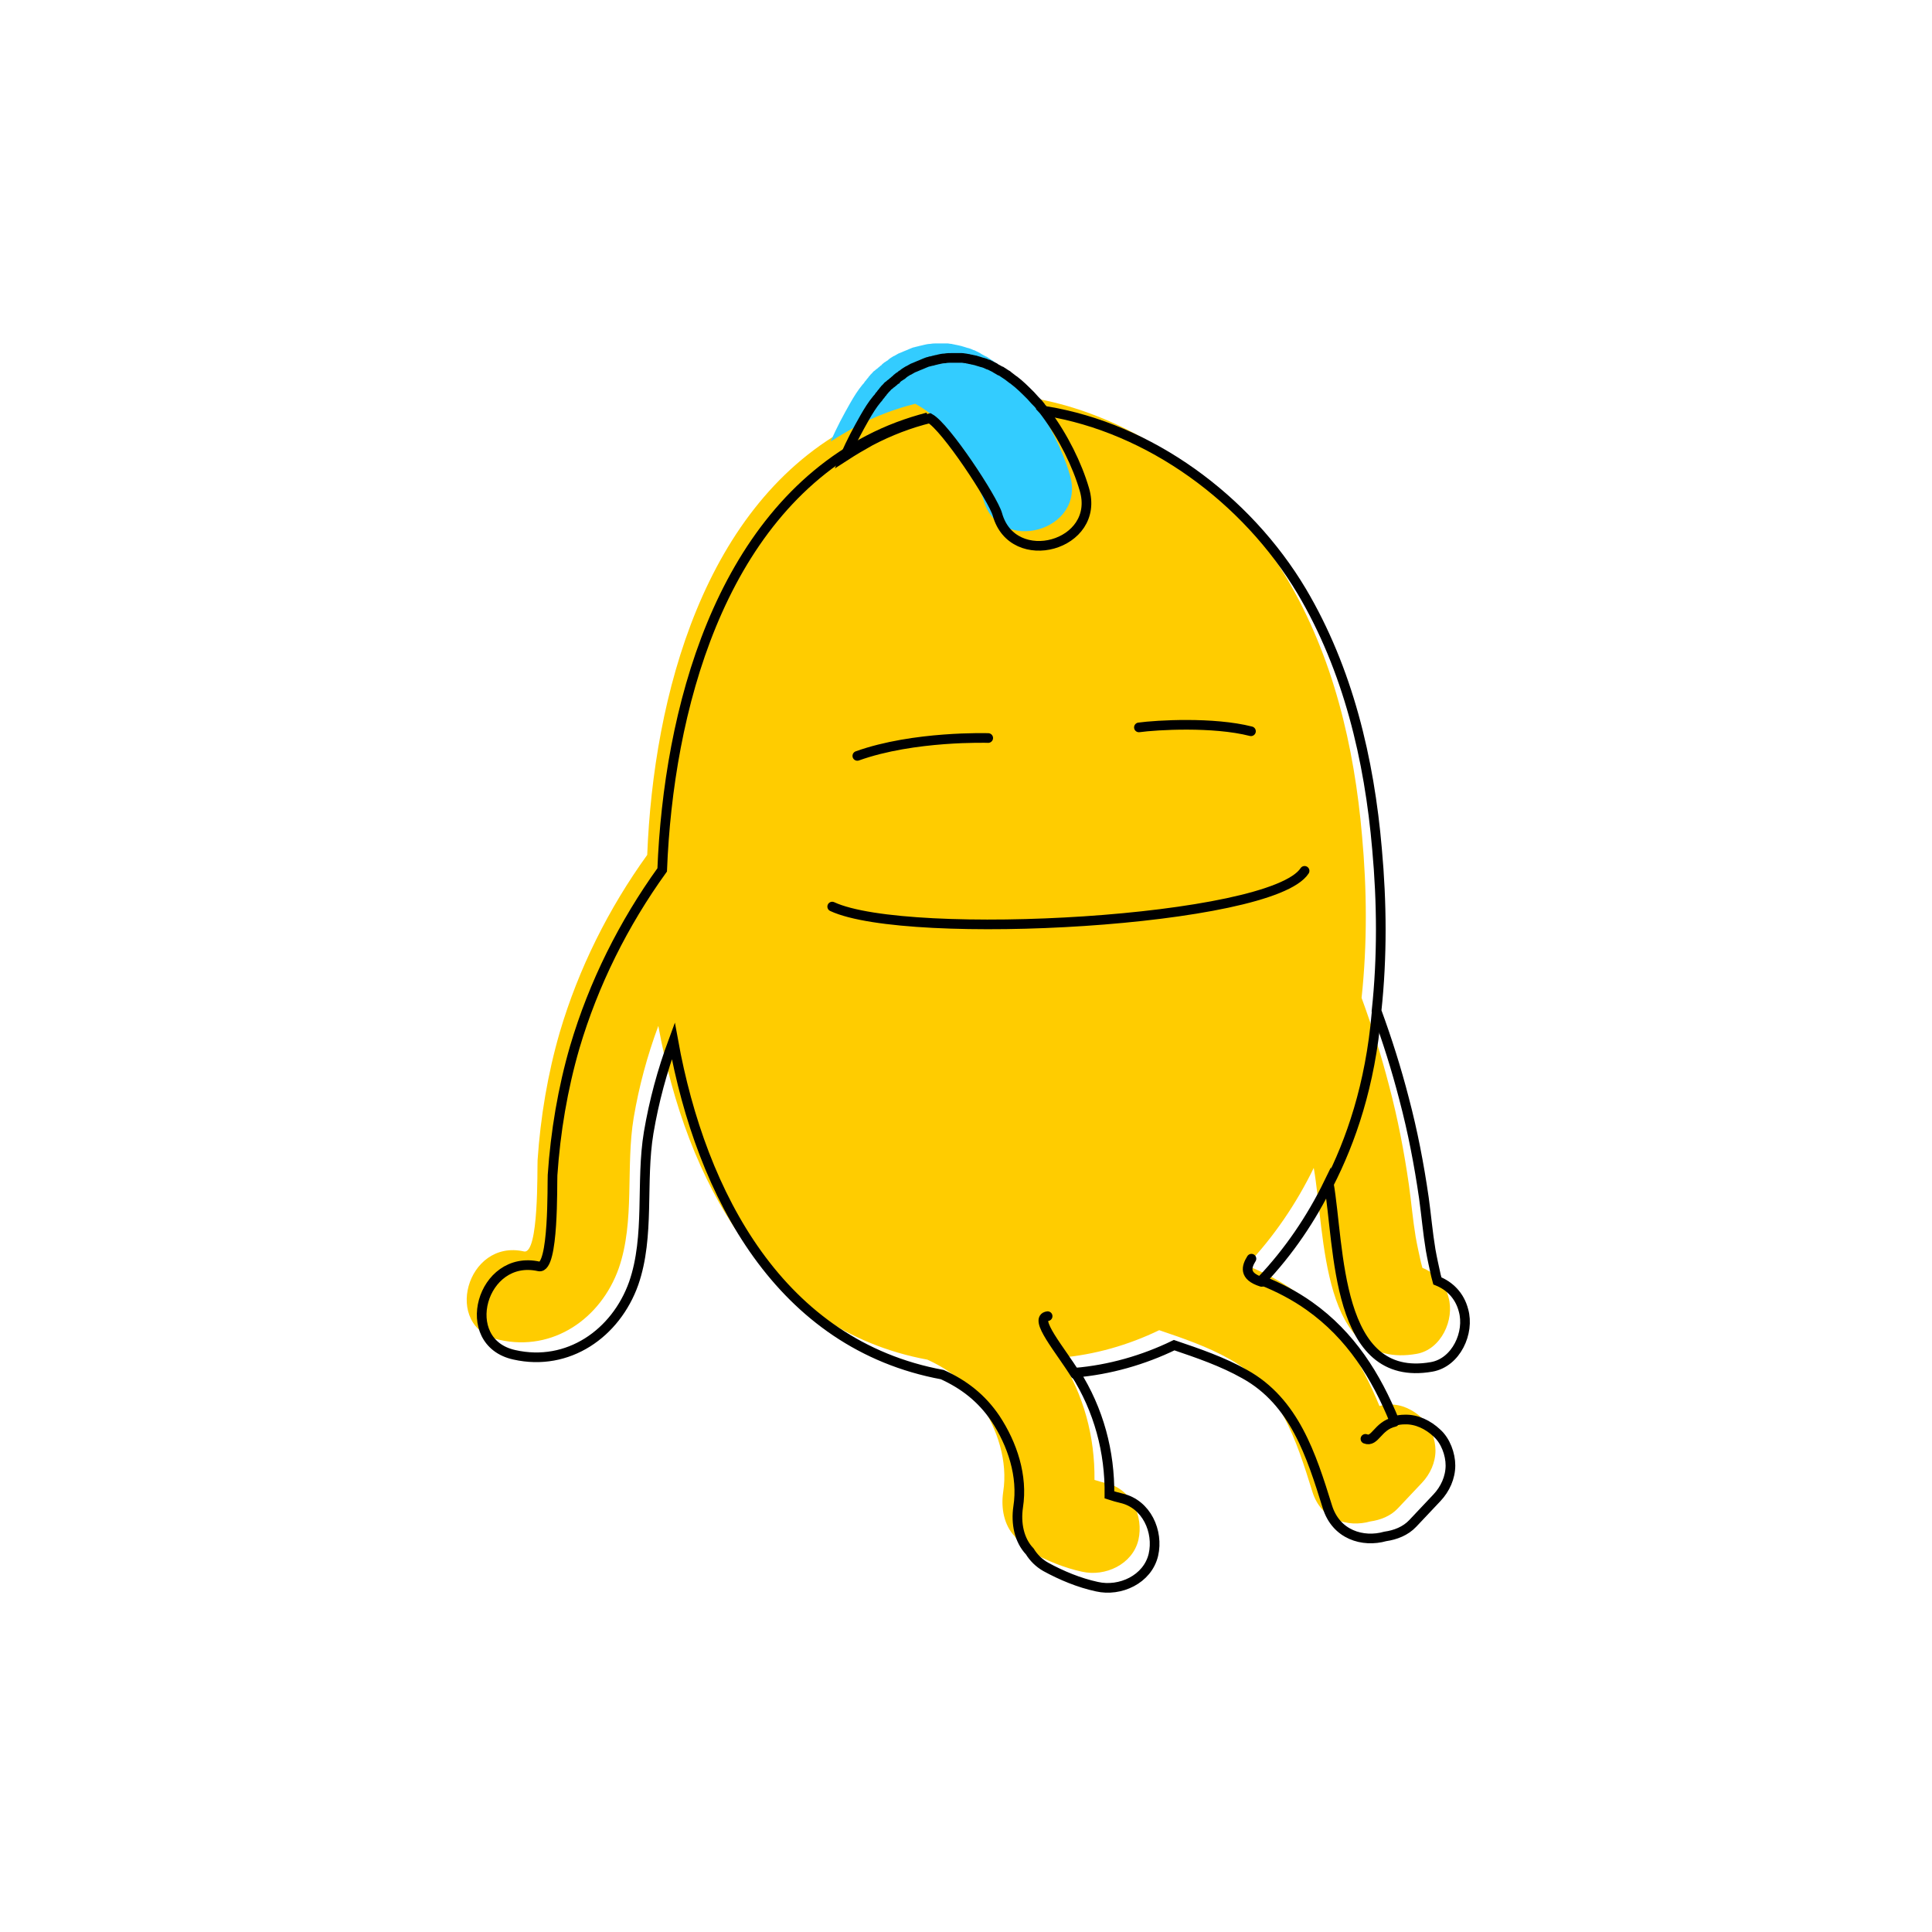 <?xml version="1.0" encoding="utf-8"?>
<!-- Generator: Adobe Illustrator 22.0.0, SVG Export Plug-In . SVG Version: 6.00 Build 0)  -->
<svg version="1.1" id="Layer_1" xmlns="http://www.w3.org/2000/svg" xmlns:xlink="http://www.w3.org/1999/xlink" x="0px" y="0px"
	 viewBox="0 0 400 400" style="enable-background:new 0 0 400 400;" xml:space="preserve">
<style type="text/css">
	.st0{fill:#FFFFFF;}
	.st1{fill:#33CCFF;}
	.st2{fill:#FFCC00;}
	.st3{fill:#FF99FF;}
	.st4{opacity:0.5;}
	.st5{fill:none;stroke:#FFCC00;stroke-miterlimit:10;}
	.st6{fill:none;stroke:#FFFFFF;stroke-width:10;stroke-miterlimit:10;}
	.st7{fill:none;stroke:#000000;stroke-width:2;stroke-miterlimit:10;}
	.st8{fill:none;stroke:#000000;stroke-width:2;stroke-linecap:round;stroke-miterlimit:10;}
	.st9{fill:none;}
</style>
<g>
	<path class="st2" d="M293.3,280.3c5.1-0.9,7.9-7.1,6.6-11.7c-0.8-3.1-2.9-5.1-5.4-6.1c-0.1-0.4-0.2-0.7-0.3-1.1
		c-0.4-1.8-0.8-3.6-1.1-5.3c-0.6-3.6-0.9-7.2-1.4-10.8c-1-6.9-2.3-13.7-4.1-20.5c-1.6-6.2-3.5-12.2-5.7-18.2
		c1.2-11.2,1.1-22.5,0.1-33.5c-1.6-18.6-6-37.2-15.6-53.4c-17.8-29.9-56.8-48.9-89.7-31.7c-31,16.2-41.4,56.2-42.7,89
		c-8,11.1-14.2,23.5-18.1,36.7c-2.5,8.6-4,17.6-4.6,26.5c-0.1,1.8,0.3,19.5-2.8,18.9c-11.9-2.7-17,15.7-5.1,18.3
		c11.1,2.5,21-4.4,24.7-14.8c3.4-9.8,1.4-21,3.1-31.2c1.1-6.5,2.8-12.8,5.1-19c5.8,32,22.2,62.9,55.7,69.1c4.4,2,8.1,4.8,11,9.1
		c3.5,5.3,5.7,11.9,4.7,18.3c-0.5,3.4,0.2,6.9,2.4,9.2c0.8,1.3,1.9,2.4,3.3,3.2c3.3,1.8,6.9,3.3,10.6,4.1c4.8,1.1,10.5-1.5,11.7-6.6
		c1.1-4.8-1.4-10.5-6.6-11.7c-0.8-0.2-1.6-0.4-2.5-0.7c0.1-8.9-2.2-17.6-7.1-25.3c7.1-0.6,14.1-2.6,20.5-5.7c5,1.7,10,3.4,14.6,6
		c10.3,5.7,13.8,16.8,17.1,27.4c1.8,5.9,7.4,7.5,12,6.2c2.1-0.3,4.2-1.1,5.7-2.7c1.7-1.8,3.3-3.5,5-5.3c1.7-1.8,2.8-4.2,2.8-6.7
		c0-2.3-1-5.1-2.8-6.7c-1.8-1.7-4.2-2.9-6.7-2.8c-0.7,0-1.4,0.1-2.1,0.3c-3.8-9.3-9-17.7-17.6-23.8c-3.1-2.2-6.4-3.9-9.9-5.3
		c5.6-5.9,10.3-12.8,13.9-20.2C274.4,255.5,273.4,283.8,293.3,280.3z"/>
	<path class="st1" d="M221.5,98.3c-1.5-5.1-4.3-10.8-8-15.8h0c0,0,0,0,0,0c-0.3-0.4-0.6-0.8-1-1.2c0-0.1-0.1-0.1-0.1-0.2
		c-0.3-0.4-0.6-0.7-0.9-1c-0.1-0.1-0.1-0.1-0.2-0.2c-0.3-0.3-0.6-0.7-0.9-1c0,0-0.1-0.1-0.1-0.1c-1.1-1.1-2.2-2.2-3.4-3.1
		c-0.1-0.1-0.2-0.1-0.3-0.2c-0.3-0.2-0.6-0.5-0.9-0.7c-0.1-0.1-0.2-0.2-0.3-0.2c-0.3-0.2-0.6-0.4-0.9-0.6c-0.1-0.1-0.3-0.2-0.4-0.2
		c-0.3-0.2-0.6-0.3-0.9-0.5c-0.1-0.1-0.2-0.1-0.3-0.2c-0.4-0.2-0.8-0.4-1.2-0.6c0,0-0.1,0-0.1,0c-0.4-0.2-0.9-0.4-1.4-0.5
		c-0.1,0-0.2-0.1-0.3-0.1c-0.3-0.1-0.7-0.2-1-0.3c-0.2,0-0.3-0.1-0.5-0.1c-0.3-0.1-0.6-0.1-0.9-0.2c-0.2,0-0.4-0.1-0.5-0.1
		c-0.3,0-0.6-0.1-0.9-0.1c-0.2,0-0.4,0-0.5,0c-0.3,0-0.7,0-1,0c-0.2,0-0.3,0-0.5,0c-0.5,0-1,0-1.5,0.1c-0.4,0-0.9,0.1-1.3,0.2
		c-0.1,0-0.3,0.1-0.4,0.1c-0.3,0.1-0.6,0.1-0.8,0.2c-0.2,0-0.3,0.1-0.5,0.1c-0.2,0.1-0.5,0.1-0.7,0.2c-0.2,0.1-0.3,0.1-0.5,0.2
		c-0.2,0.1-0.5,0.2-0.7,0.3c-0.2,0.1-0.3,0.1-0.5,0.2c-0.2,0.1-0.5,0.2-0.7,0.3c-0.2,0.1-0.3,0.1-0.5,0.2c-0.2,0.1-0.5,0.3-0.7,0.4
		c-0.1,0.1-0.3,0.1-0.4,0.2c-0.3,0.2-0.7,0.4-1,0.7c-0.1,0.1-0.2,0.2-0.3,0.2c-0.2,0.2-0.5,0.3-0.7,0.5c-0.1,0.1-0.3,0.2-0.4,0.4
		c-0.2,0.1-0.4,0.3-0.5,0.4c-0.2,0.1-0.3,0.3-0.5,0.4c-0.2,0.1-0.3,0.3-0.5,0.4c-0.2,0.1-0.3,0.3-0.4,0.4c-0.1,0.1-0.3,0.3-0.4,0.4
		c-0.1,0.2-0.3,0.3-0.4,0.5c-0.1,0.2-0.3,0.3-0.4,0.5c-0.1,0.2-0.3,0.3-0.4,0.5c-0.1,0.2-0.2,0.3-0.4,0.5c-1,1.2-1.8,2.5-2.6,3.9
		c-1.3,2.3-2.8,5-4,7.9c1.7-1.1,3.4-2.1,5.2-3.1c4-2.1,8.2-3.7,12.3-4.7c3.3,1.8,6.1,4.4,8.2,7.5c0.6,1,4.9,9.2,5.9,12.3
		C206.7,115,225,110,221.5,98.3z"/>
	<g>
		<path class="st7" d="M192.1,86.4c-4.2,1.1-8.3,2.6-12.3,4.7c-31,16.2-41.4,56.2-42.7,89c-8,11.1-14.2,23.5-18.1,36.7
			c-2.5,8.6-4,17.6-4.6,26.5c-0.1,1.8,0.3,19.5-2.8,18.9c-11.9-2.7-17,15.7-5.1,18.3c11.1,2.5,21-4.4,24.7-14.8
			c3.4-9.8,1.4-21,3.1-31.2c1.1-6.5,2.8-12.8,5.1-19c5.8,32,22.2,62.9,55.7,69.1c4.4,2,8.1,4.8,11,9.1c3.5,5.3,5.7,11.9,4.7,18.3
			c-0.5,3.4,0.2,6.9,2.4,9.2c0.8,1.3,1.9,2.4,3.3,3.2c3.3,1.8,6.9,3.3,10.6,4.1c4.8,1.1,10.5-1.5,11.7-6.6
			c1.1-4.8-1.4-10.5-6.6-11.7c-0.8-0.2-1.6-0.4-2.5-0.7c0.1-8.9-2.2-17.6-7.1-25.3c7.1-0.6,14.1-2.6,20.5-5.7c5,1.7,10,3.4,14.6,6
			c10.3,5.7,13.8,16.8,17.1,27.4c1.8,5.9,7.4,7.5,12,6.2c2.1-0.3,4.2-1.1,5.7-2.7c1.7-1.8,3.3-3.5,5-5.3c1.7-1.8,2.8-4.2,2.8-6.7
			c0-2.3-1-5.1-2.8-6.7c-1.8-1.7-4.2-2.9-6.7-2.8c-0.7,0-1.4,0.1-2.1,0.3c-3.8-9.3-9-17.7-17.6-23.8c-3.1-2.2-6.4-3.9-9.9-5.3
			c5.6-5.9,10.3-12.8,13.9-20.2c2.3,13.3,1.3,41.6,21.3,38.1c5.1-0.9,7.9-7.1,6.6-11.7c-0.8-3.1-2.9-5.1-5.4-6.1
			c-0.1-0.4-0.2-0.7-0.3-1.1c-0.4-1.8-0.8-3.6-1.1-5.3c-0.6-3.6-0.9-7.2-1.4-10.8c-1-6.9-2.3-13.7-4.1-20.5
			c-1.6-6.2-3.5-12.2-5.7-18.2c1.2-11.2,1.1-22.5,0.1-33.5c-1.6-18.6-6-37.2-15.6-53.4c-11.4-19.1-31.4-33.8-53-37.3"/>
		<path class="st7" d="M224.5,101.3c-1.5-5.1-4.3-10.8-8-15.8h0c0,0,0,0,0,0c-0.3-0.4-0.6-0.8-1-1.2c0-0.1-0.1-0.1-0.1-0.2
			c-0.3-0.4-0.6-0.7-0.9-1c-0.1-0.1-0.1-0.1-0.2-0.2c-0.3-0.3-0.6-0.7-0.9-1c0,0-0.1-0.1-0.1-0.1c-1.1-1.1-2.2-2.2-3.4-3.1
			c-0.1-0.1-0.2-0.1-0.3-0.2c-0.3-0.2-0.6-0.5-0.9-0.7c-0.1-0.1-0.2-0.2-0.3-0.2c-0.3-0.2-0.6-0.4-0.9-0.6c-0.1-0.1-0.3-0.2-0.4-0.2
			c-0.3-0.2-0.6-0.3-0.9-0.5c-0.1-0.1-0.2-0.1-0.3-0.2c-0.4-0.2-0.8-0.4-1.2-0.6c0,0-0.1,0-0.1,0c-0.4-0.2-0.9-0.4-1.4-0.5
			c-0.1,0-0.2-0.1-0.3-0.1c-0.3-0.1-0.7-0.2-1-0.3c-0.2,0-0.3-0.1-0.5-0.1c-0.3-0.1-0.6-0.1-0.9-0.2c-0.2,0-0.4-0.1-0.5-0.1
			c-0.3,0-0.6-0.1-0.9-0.1c-0.2,0-0.4,0-0.5,0c-0.3,0-0.7,0-1,0c-0.2,0-0.3,0-0.5,0c-0.5,0-1,0-1.5,0.1c-0.4,0-0.9,0.1-1.3,0.2
			c-0.1,0-0.3,0.1-0.4,0.1c-0.3,0.1-0.6,0.1-0.8,0.2c-0.2,0-0.3,0.1-0.5,0.1c-0.2,0.1-0.5,0.1-0.7,0.2c-0.2,0.1-0.3,0.1-0.5,0.2
			c-0.2,0.1-0.5,0.2-0.7,0.3c-0.2,0.1-0.3,0.1-0.5,0.2c-0.2,0.1-0.5,0.2-0.7,0.3c-0.2,0.1-0.3,0.1-0.5,0.2c-0.2,0.1-0.5,0.3-0.7,0.4
			c-0.1,0.1-0.3,0.1-0.4,0.2c-0.3,0.2-0.7,0.4-1,0.7c-0.1,0.1-0.2,0.2-0.3,0.2c-0.2,0.2-0.5,0.3-0.7,0.5c-0.1,0.1-0.3,0.2-0.4,0.4
			c-0.2,0.1-0.4,0.3-0.5,0.4c-0.2,0.1-0.3,0.3-0.5,0.4c-0.2,0.1-0.3,0.3-0.5,0.4c-0.2,0.1-0.3,0.3-0.4,0.4c-0.1,0.1-0.3,0.3-0.4,0.4
			c-0.1,0.2-0.3,0.3-0.4,0.5c-0.1,0.2-0.3,0.3-0.4,0.5c-0.1,0.2-0.3,0.3-0.4,0.5c-0.1,0.2-0.2,0.3-0.4,0.5c-1,1.2-1.8,2.5-2.6,3.9
			c-1.3,2.3-2.8,5-4,7.9c1.7-1.1,3.4-2.1,5.2-3.1c4-2.1,8.2-3.7,12.3-4.7c3.3,1.8,13.1,16.7,14,19.9C209.7,118,228,113,224.5,101.3z
			"/>
		<path class="st8" d="M204.6,152.8c0,0-15.4-0.5-27.1,3.7"/>
		<path class="st8" d="M235.8,150.6c3.6-0.5,15.4-1.2,23.2,0.8"/>
		<path class="st8" d="M222.6,284.5c-3-4.9-8.8-11.6-5.7-12"/>
		<path class="st8" d="M261.2,265.4c-3.8-1.2-3.1-3.2-2.1-4.8"/>
		<path class="st8" d="M285,209.7c-1.3,15-5.3,26.5-9.9,35.5"/>
		<path class="st8" d="M288.7,294.4c-3.5,0.8-4,4.3-6,3.5"/>
		<path class="st8" d="M172.3,187.7c15.7,7.3,90.9,3.2,97.8-7.4"/>
	</g>
</g>
</svg>
